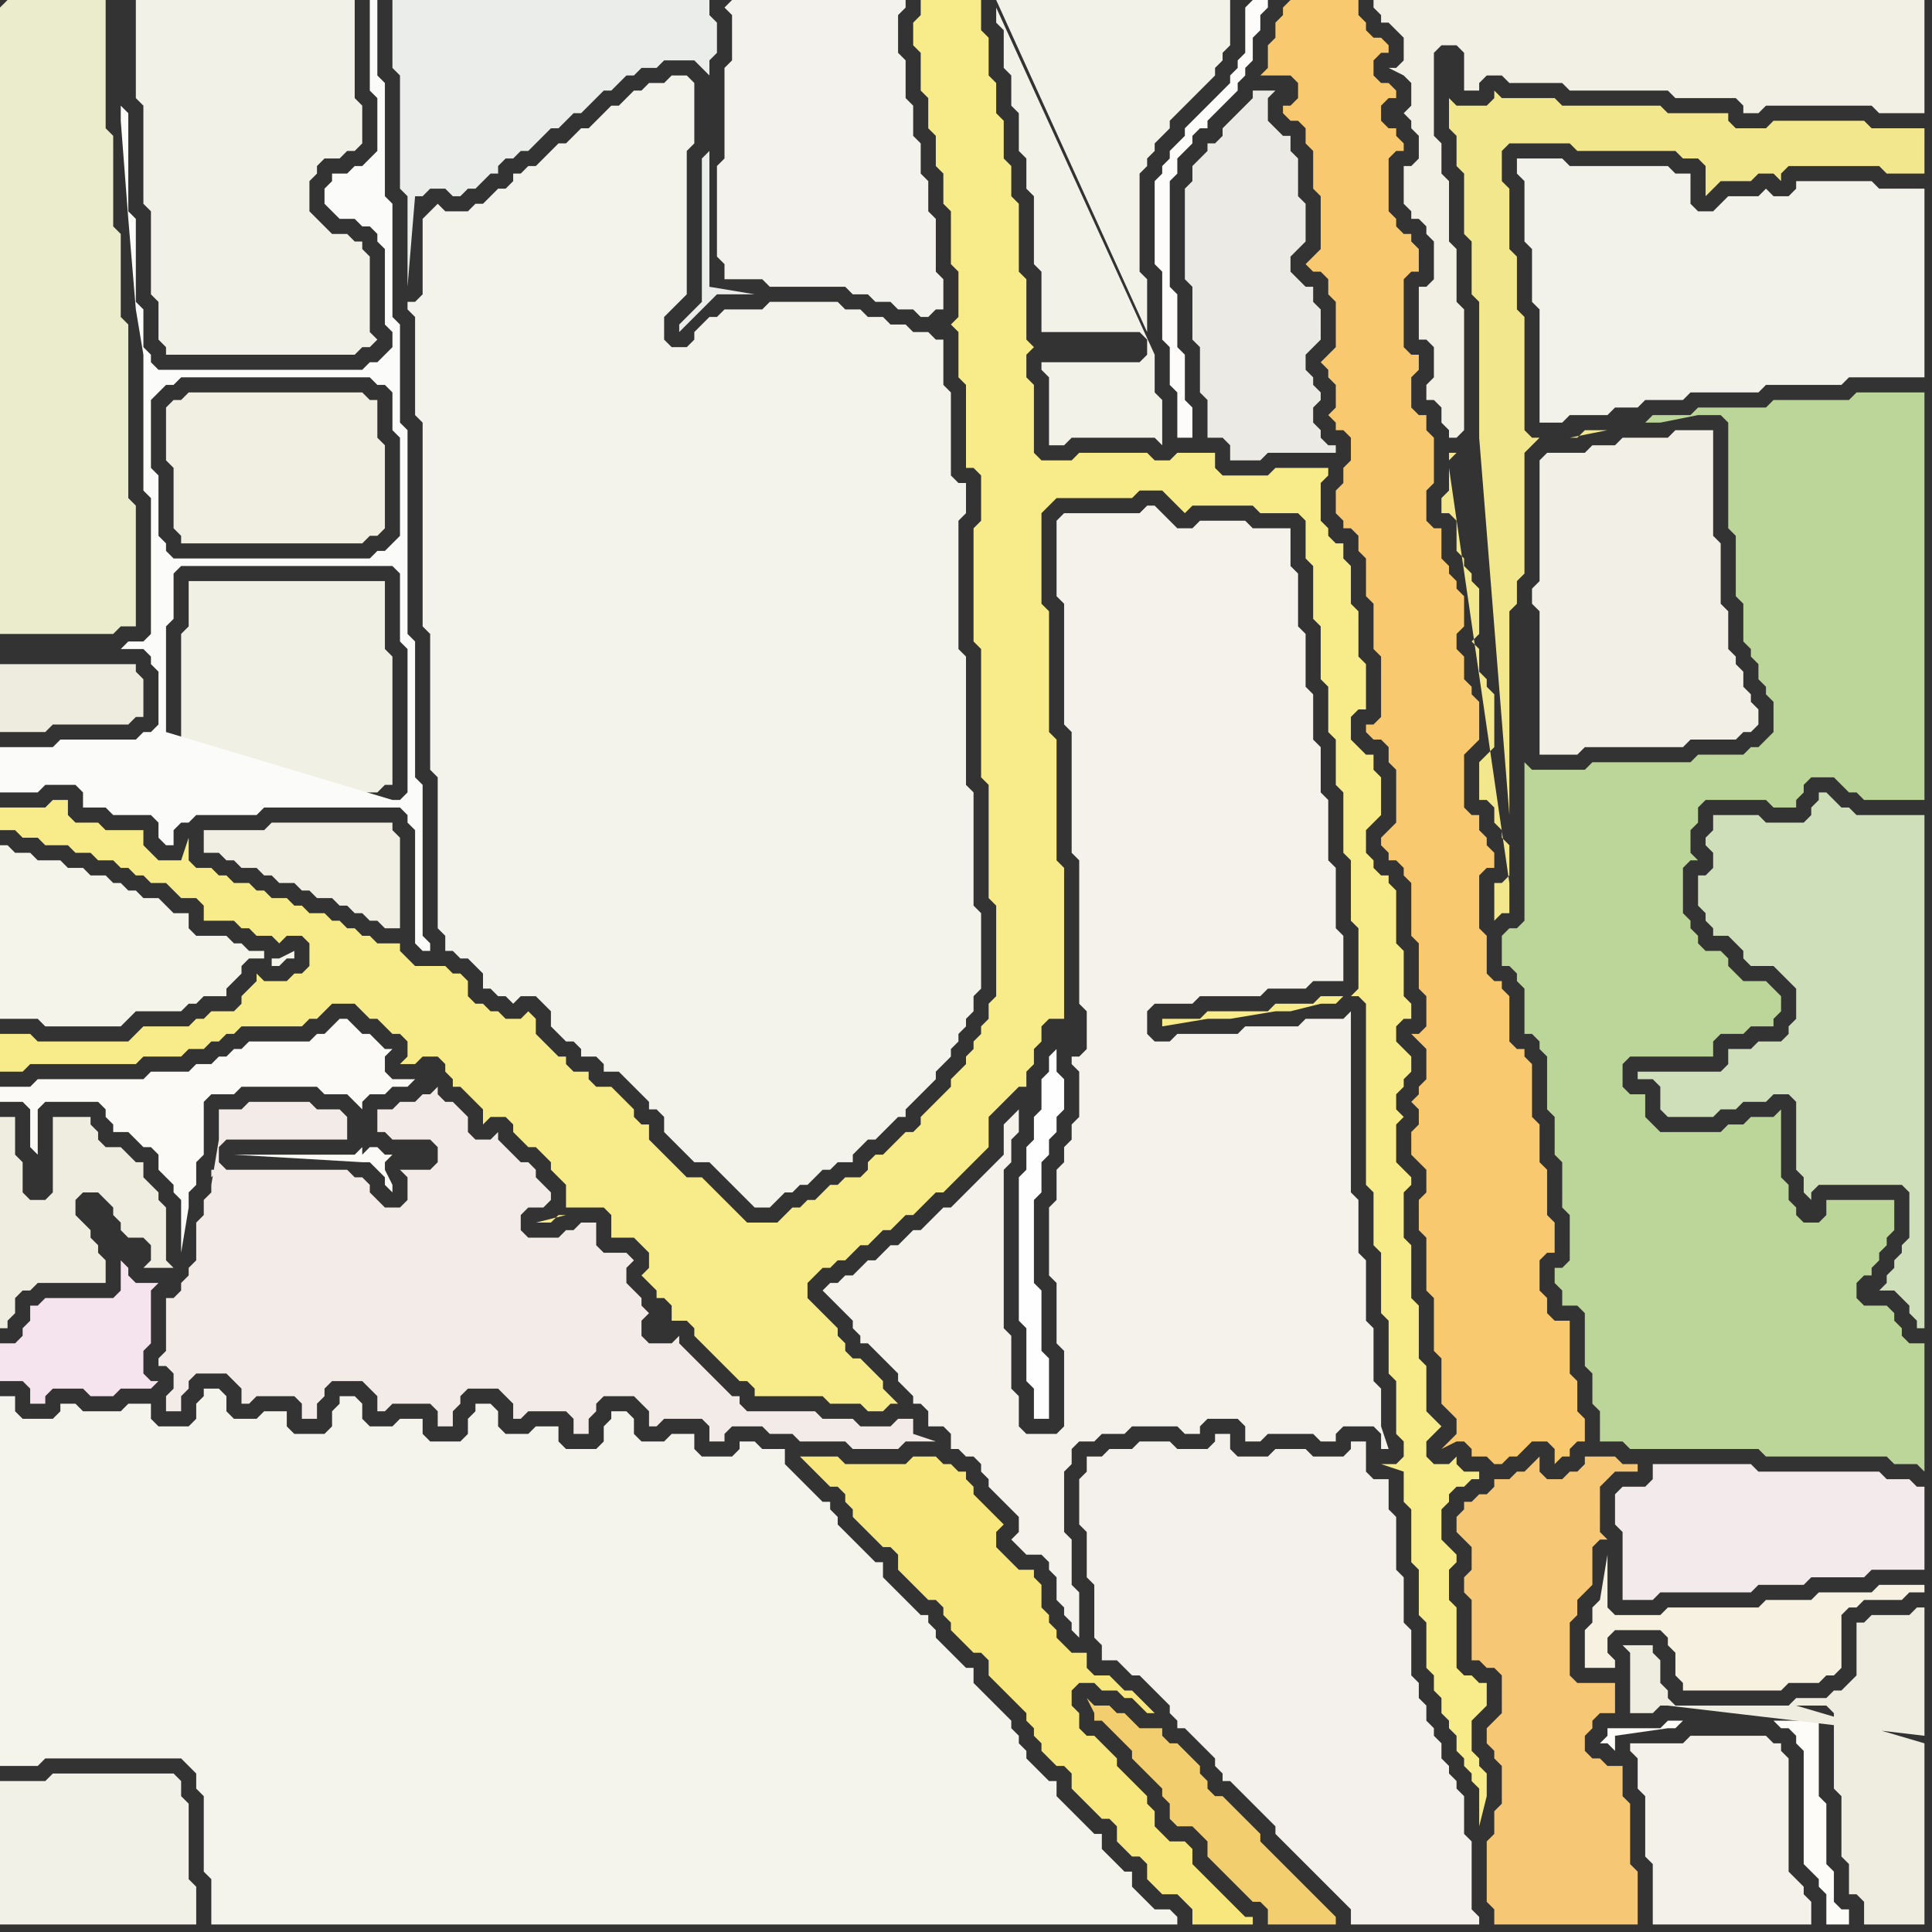 <svg width="256" height="256" xmlns="http://www.w3.org/2000/svg"><rect width="100%" height="100%" fill="#333333" stroke="none"/><script> 
var tempColor;
function hoverPath(evt){
obj = evt.target;
tempColor = obj.getAttribute("fill");
obj.setAttribute("fill","red");
//alert(tempColor);
//obj.setAttribute("stroke","red");}
function recoverPath(evt){
obj = evt.target;
obj.setAttribute("fill", tempColor);
//obj.setAttribute("stroke", tempColor);
}</script><path onmouseover="hoverPath(evt)" onmouseout="recoverPath(evt)" fill="rgb(245,228,238)" d="M  20,176l 0,-5 1,-1 -3,0 -1,-1 0,-1 -1,-1 0,4 -1,1 -9,0 -1,1 -1,0 0,2 -1,1 0,1 -1,1 -2,0 0,5 3,0 1,1 0,2 2,0 0,-1 1,-1 4,0 1,1 3,0 1,-1 4,0 1,-1 -1,0 -1,-1 0,-3 1,-1Z"/>
<path onmouseover="hoverPath(evt)" onmouseout="recoverPath(evt)" fill="rgb(241,240,229)" d="M  25,80l 0,3 -1,1 0,19 1,1 0,1 1,1 4,0 1,-1 19,0 1,-1 1,0 0,-17 -1,-1 0,-9 -26,0Z"/>
<path onmouseover="hoverPath(evt)" onmouseout="recoverPath(evt)" fill="rgb(235,234,228)" d="M  159,48l 0,4 1,1 0,5 2,0 1,1 0,2 4,0 1,-1 9,0 0,-1 -1,0 -1,-1 0,-1 -1,-1 0,-2 1,-1 0,-1 -1,-1 0,-1 -1,-1 0,-2 1,-1 1,-1 0,-4 -1,-1 0,-2 -1,0 -1,-1 -1,-1 0,-2 1,-1 1,-1 0,-5 -1,-1 0,-5 -1,-1 0,-2 -1,0 -1,-1 -1,-1 0,-3 1,-1 -3,0 0,1 -1,1 -1,1 -1,1 -1,1 0,1 -1,1 -1,0 0,1 -1,1 -1,1 0,2 -1,1 0,12 1,1 0,7 1,1Z"/>
<path onmouseover="hoverPath(evt)" onmouseout="recoverPath(evt)" fill="rgb(253,252,248)" d="M  235,228l 0,0 1,1 1,0 1,1 0,1 1,1 0,15 1,1 1,1 0,1 1,1 0,4 3,0 0,-2 -1,0 -1,-1 0,-4 -1,-1 0,-8 -1,-1 0,-10 -1,-1 -1,1 -18,0 -1,1 -7,0 0,1 -1,1 1,0 1,1 0,-2 7,-1 1,0 1,-1Z"/>
<path onmouseover="hoverPath(evt)" onmouseout="recoverPath(evt)" fill="rgb(235,236,204)" d="M  0,1l 0,83 15,0 1,-1 2,0 0,-16 -1,-1 0,-23 -1,-1 0,-11 -1,-1 0,-12 -1,-1 0,-17 -13,0 -1,1Z"/>
<path onmouseover="hoverPath(evt)" onmouseout="recoverPath(evt)" fill="rgb(242,241,232)" d="M  19,0l -1,0 0,13 1,1 0,13 1,1 0,11 1,1 0,5 1,1 0,1 25,0 1,-1 1,0 1,-1 -1,-1 0,-10 -1,-1 0,-1 -1,0 -1,-1 -2,0 -1,-1 -1,-1 -1,-1 0,-4 1,-1 0,-1 1,-1 2,0 1,-1 1,0 1,-1 0,-5 -1,-1 0,-13Z"/>
<path onmouseover="hoverPath(evt)" onmouseout="recoverPath(evt)" fill="rgb(242,235,232)" d="M  28,157l 0,1 -1,1 0,2 -1,1 0,5 -1,1 0,1 -1,1 0,1 -1,1 -1,0 0,7 -1,1 0,1 1,0 1,1 0,2 -1,1 0,2 2,0 0,-2 1,-1 0,-1 1,-1 4,0 1,1 1,1 0,2 1,0 1,-1 5,0 1,1 0,2 2,0 0,-2 1,-1 0,-1 1,-1 4,0 1,1 1,1 0,2 1,0 1,-1 5,0 1,1 0,2 2,0 0,-2 1,-1 0,-1 1,-1 4,0 1,1 1,1 0,2 1,0 1,-1 5,0 1,1 0,2 2,0 0,-2 1,-1 0,-1 1,-1 4,0 1,1 1,1 0,2 1,0 1,-1 5,0 1,1 0,2 2,0 0,-1 1,-1 4,0 1,1 3,0 1,1 6,0 1,1 6,0 1,-1 4,0 -3,-1 0,-2 -2,0 -1,1 -4,0 -1,-1 -4,0 -1,-1 -9,0 -1,-1 0,-1 -1,0 -1,-1 -1,-1 -1,-1 -1,-1 -1,-1 -1,-1 -1,-1 0,-1 -1,1 -3,0 -1,-1 0,-2 1,-1 0,0 -1,-1 0,-1 -1,-1 -1,-1 0,-2 1,-1 -1,-1 -3,0 -1,-1 0,-3 -2,0 -1,1 -1,0 -1,1 -4,0 -1,-1 0,-2 1,-1 2,0 1,-1 0,-1 -1,-1 0,0 -1,-1 0,-1 -1,-1 -1,0 -1,-1 -1,-1 -1,-1 0,-1 -1,1 -2,0 -1,-1 0,-2 -1,-1 -1,-1 -1,0 -1,-1 0,-1 -1,1 -1,0 -1,1 -2,0 -1,1 -2,0 0,3 1,0 1,1 5,0 1,1 0,2 -1,1 -4,0 1,1 0,3 -1,1 -2,0 -1,-1 -1,-1 0,-1 -1,-1 -1,0 -1,-1 -16,0 -1,-1 0,-2 1,-1 16,0 0,-3 -1,-1 -3,0 -1,-1 -8,0 -1,1 -3,0 0,4 -1,6 0,-1 1,-1 -1,0Z"/>
<path onmouseover="hoverPath(evt)" onmouseout="recoverPath(evt)" fill="rgb(244,243,236)" d="M  27,238l 0,10 1,1 0,6 128,0 0,-1 -1,-1 -2,0 -1,-1 -1,-1 -1,-1 0,-2 -1,0 -1,-1 -1,-1 -1,-1 0,-2 -1,0 -1,-1 -1,-1 -1,-1 -1,-1 -1,-1 0,-2 -1,0 -1,-1 -1,-1 -1,-1 0,-1 -1,-1 0,-1 -1,-1 0,-1 -1,-1 -1,-1 -1,-1 -1,-1 -1,-1 0,-2 -1,0 -1,-1 -1,-1 -1,-1 -1,-1 0,-1 -1,-1 0,-1 -1,0 -1,-1 -1,-1 -1,-1 -1,-1 -1,-1 0,-2 -1,0 -1,-1 -1,-1 -1,-1 -1,-1 -1,-1 0,-1 -1,-1 0,-1 -1,0 -1,-1 -1,-1 -1,-1 -1,-1 -1,-1 0,-2 -3,0 -1,-1 -2,0 0,1 -1,1 -4,0 -1,-1 0,-2 -3,0 -1,1 -3,0 -1,-1 0,-2 -1,-1 -2,0 0,1 -1,1 0,2 -1,1 -4,0 -1,-1 0,-2 -3,0 -1,1 -3,0 -1,-1 0,-2 -1,-1 -2,0 0,1 -1,1 0,2 -1,1 -4,0 -1,-1 0,-2 -3,0 -1,1 -3,0 -1,-1 0,-2 -1,-1 -2,0 0,1 -1,1 0,2 -1,1 -4,0 -1,-1 0,-2 -3,0 -1,1 -3,0 -1,-1 0,-2 -1,-1 -2,0 0,1 -1,1 0,2 -1,1 -4,0 -1,-1 0,-2 -3,0 -1,1 -5,0 -1,-1 -2,0 0,1 -1,1 -4,0 -1,-1 0,-2 -2,0 0,49 5,0 1,-1 18,0 1,1 1,1 0,2 1,1Z"/>
<path onmouseover="hoverPath(evt)" onmouseout="recoverPath(evt)" fill="rgb(235,237,234)" d="M  53,0l -1,0 0,9 1,1 0,15 1,1 0,12 1,-12 1,0 1,-1 2,0 1,1 1,0 1,-1 1,0 1,-1 1,-1 1,0 0,-1 1,-1 1,0 1,-1 1,0 1,-1 1,-1 1,-1 1,0 1,-1 1,-1 1,0 1,-1 2,-2 1,0 1,-1 1,-1 1,0 1,-1 2,0 1,-1 4,0 1,1 1,1 0,10 -1,1 0,19 -2,2 -1,1 0,1 4,-4 0,0 1,-1 5,0 -6,-1 0,-30 1,-1 0,-4 -1,-1 0,-2Z"/>
<path onmouseover="hoverPath(evt)" onmouseout="recoverPath(evt)" fill="rgb(243,243,236)" d="M  56,29l 0,10 -1,1 -1,0 0,1 1,1 0,13 1,1 0,27 1,1 0,18 1,1 0,20 1,1 0,2 1,0 1,1 1,0 1,1 1,1 0,2 1,0 1,1 1,0 1,1 1,-1 2,0 1,1 1,1 0,2 1,1 1,1 1,0 1,1 0,1 2,0 1,1 0,1 2,0 1,1 1,1 1,1 1,1 0,1 1,0 1,1 0,2 1,1 1,1 1,1 1,1 2,0 1,1 1,1 1,1 1,1 1,1 1,1 2,0 1,-1 0,0 1,-1 1,0 1,-1 1,0 1,-1 1,-1 1,0 1,-1 2,0 0,-1 2,-2 1,0 1,-1 1,-1 1,-1 1,0 0,-1 2,-2 1,-1 1,-1 0,-1 1,-1 1,-1 0,-1 1,-1 0,-1 1,-1 0,-1 1,-1 0,-2 1,-1 0,-10 -1,-1 0,-15 -1,-1 0,-17 -1,-1 0,-17 1,-1 0,-4 -1,0 -1,-1 0,-11 -1,-1 0,-6 -1,0 -1,-1 -2,0 -1,-1 -2,0 -1,-1 -2,0 -1,-1 -2,0 -1,-1 -9,0 -1,1 -5,0 -1,1 -1,0 -1,1 -1,1 0,1 -1,1 -2,0 -1,-1 0,-3 1,-1 1,-1 1,-1 0,-19 1,-1 0,-8 -1,-1 -2,0 -1,1 -2,0 -1,1 -1,0 -2,2 -1,0 -1,1 -1,1 -1,1 -1,0 -1,1 -1,1 -1,0 -1,1 -2,2 -1,0 -1,1 -1,0 0,1 -1,1 -1,0 -2,2 -1,0 -1,1 -3,0 -1,-1 -1,1 -1,1Z"/>
<path onmouseover="hoverPath(evt)" onmouseout="recoverPath(evt)" fill="rgb(243,242,236)" d="M  96,1l 0,0 1,1 0,6 -1,1 0,12 -1,1 0,12 1,1 0,2 5,0 1,1 10,0 1,1 2,0 1,1 2,0 1,1 2,0 1,1 1,0 1,-1 1,0 0,-4 -1,-1 0,-7 -1,-1 0,-4 -1,-1 0,-4 -1,-1 0,-4 -1,-1 0,-5 -1,-1 0,-5 1,-1 0,-1 -23,0 -1,1Z"/>
<path onmouseover="hoverPath(evt)" onmouseout="recoverPath(evt)" fill="rgb(243,242,233)" d="M  132,1l 0,2 1,1 0,5 1,1 0,4 1,1 0,5 1,1 0,4 1,1 0,9 1,1 0,8 13,0 1,1 0,2 -1,1 -13,0 0,1 1,1 0,9 2,0 1,-1 11,0 1,1 0,-6 -1,-1 0,-5 -21,-46 20,43 0,-7 -1,-1 0,-13 1,-1 0,-1 1,-1 0,-1 1,-1 1,-1 0,-1 1,-1 1,-1 1,-1 1,-1 1,-1 1,-1 0,-1 1,-1 0,-1 1,-1 0,-6 -31,0 20,44 -20,-43Z"/>
<path onmouseover="hoverPath(evt)" onmouseout="recoverPath(evt)" fill="rgb(244,242,235)" d="M  140,69l 0,10 1,1 0,16 1,1 0,16 1,1 0,19 1,1 0,5 -1,1 -1,0 0,1 1,1 0,6 -1,1 0,2 -1,1 0,2 -1,1 0,4 -1,1 0,9 1,1 0,8 1,1 0,10 -1,1 -4,0 -1,-1 0,-4 -1,-1 0,-7 -1,-1 0,-21 1,-1 0,-3 1,-1 0,-3 1,-1 -2,2 0,0 -1,1 0,4 -6,6 -1,1 -1,0 -1,1 -1,1 -1,1 -1,0 -1,1 -1,1 -1,0 -1,1 -1,1 -1,0 -1,1 -1,1 -1,0 -1,1 -1,0 -1,1 1,1 1,1 1,1 1,1 0,1 1,1 0,1 1,0 1,1 1,1 1,1 1,1 0,1 1,1 1,1 0,1 1,0 1,1 0,2 2,0 1,1 0,2 1,0 1,1 1,0 1,1 0,1 1,1 0,1 1,1 1,1 1,1 1,1 0,2 -1,1 1,1 0,0 1,1 2,0 1,1 0,1 1,1 0,3 1,1 0,1 1,1 0,1 1,1 0,-6 -1,-1 0,-6 -1,-1 0,-8 1,-1 0,-2 1,-1 2,0 1,-1 3,0 1,-1 6,0 1,1 2,0 0,-1 1,-1 4,0 1,1 0,2 2,0 1,-1 6,0 1,1 2,0 0,-1 1,-1 4,0 1,1 0,2 1,0 -1,-3 0,-5 -1,-1 0,-7 -1,-1 0,-8 -1,-1 0,-7 -1,-1 0,-24 -1,1 -5,0 -1,1 -7,0 -1,1 -8,0 -1,1 -2,0 -1,-1 0,-3 1,-1 5,0 1,-1 8,0 1,-1 5,0 1,-1 4,0 0,-6 -1,-1 0,-8 -1,-1 0,-8 -1,-1 0,-6 -1,-1 0,-6 -1,-1 0,-7 -1,-1 0,-7 -1,-1 0,-5 -5,0 -1,-1 -6,0 -1,1 -2,0 -1,-1 -1,-1 -1,-1 -1,0 -1,1 -10,0 -1,1Z"/>
<path onmouseover="hoverPath(evt)" onmouseout="recoverPath(evt)" fill="rgb(253,252,251)" d="M  165,1l 0,6 -1,1 0,1 -1,1 0,1 -1,1 -1,1 -1,1 -1,1 -1,1 -1,1 0,1 -1,1 -1,1 0,1 -1,1 0,1 -1,1 0,11 1,1 0,9 1,1 0,5 1,1 0,6 2,0 0,-4 -1,-1 0,-6 -1,-1 0,-7 -1,-1 0,-14 1,-1 0,-2 2,-2 0,-1 1,-1 1,0 0,-1 1,-1 1,-1 1,-1 1,-1 0,-1 1,-1 0,-1 1,-1 0,-3 1,-1 0,-2 1,-1 0,-1 -2,0 -1,1Z"/>
<path onmouseover="hoverPath(evt)" onmouseout="recoverPath(evt)" fill="rgb(248,201,111)" d="M  170,1l 0,1 -1,1 0,2 -1,1 0,3 -1,1 4,0 1,1 0,2 -1,1 -1,0 0,1 1,1 1,0 1,1 0,2 1,1 0,5 1,1 0,7 -1,1 -1,1 1,1 1,0 1,1 0,2 1,1 0,6 -1,1 -1,1 1,1 0,1 1,1 0,3 -1,1 1,1 0,1 1,0 1,1 0,3 -1,1 0,2 -1,1 0,3 1,1 0,1 1,0 1,1 0,2 1,1 0,5 1,1 0,6 1,1 0,8 -1,1 -1,0 0,1 1,1 1,0 1,1 0,2 1,1 0,7 -1,1 -1,1 0,1 1,1 0,1 1,0 1,1 0,1 1,1 0,7 1,1 0,6 1,1 0,4 -1,1 -1,0 1,1 0,0 1,1 0,4 -1,1 0,1 -1,1 1,1 0,2 -1,1 0,3 1,1 1,1 0,3 -1,1 0,4 1,1 0,7 1,1 0,7 1,1 0,6 1,1 1,1 0,2 -1,1 -1,1 2,-1 1,0 1,1 0,1 2,0 1,1 1,0 1,-1 1,0 1,-1 1,-1 2,0 1,1 0,2 1,-1 1,0 0,-1 1,-1 1,0 0,-3 -1,-1 0,-4 -1,-1 0,-7 -2,0 -1,-1 0,-2 -1,-1 0,-4 1,-1 1,0 0,-4 -1,-1 0,-6 -1,-1 0,-5 -1,-1 0,-7 -1,-1 0,-1 -1,0 -1,-1 0,-6 -1,-1 0,-1 -1,0 -1,-1 0,-5 -1,-1 0,-7 1,-1 1,0 0,-2 -1,-1 0,-1 -1,-1 0,-2 -1,0 -1,-1 0,-7 1,-1 1,-1 0,-5 -1,-1 0,-1 -1,-1 0,-3 -1,-1 0,-2 1,-1 0,-4 -1,-1 0,-1 -1,-1 0,-1 -1,-1 0,-4 -1,0 -1,-1 0,-4 1,-1 0,-6 -1,-1 0,-2 -1,0 -1,-1 0,-4 1,-1 0,-2 -1,0 -1,-1 0,-9 1,-1 1,0 0,-3 -1,-1 0,-1 -1,0 -1,-1 0,-1 -1,-1 0,-7 1,-1 1,0 0,-1 -1,-1 0,-1 -1,0 -1,-1 0,-2 1,-1 1,0 0,-1 -1,-1 -1,0 -1,-1 0,-2 1,-1 1,0 0,-1 -1,-1 -1,0 -1,-1 0,-1 -1,-1 0,-2 -9,0 -1,1Z"/>
<path onmouseover="hoverPath(evt)" onmouseout="recoverPath(evt)" fill="rgb(243,242,234)" d="M  202,21l -1,0 0,2 1,1 0,8 1,1 0,7 1,1 0,15 3,0 1,-1 5,0 1,-1 3,0 1,-1 5,0 1,-1 9,0 1,-1 10,0 1,-1 10,0 0,-25 -6,0 -1,-1 -10,0 0,1 -1,1 -2,0 -1,-1 -1,1 -4,0 -1,1 -1,1 -2,0 -1,-1 0,-4 -2,0 -1,-1 -13,0 -1,-1Z"/>
<path onmouseover="hoverPath(evt)" onmouseout="recoverPath(evt)" fill="rgb(238,236,222)" d="M  0,90l 0,7 6,0 1,-1 10,0 1,-1 1,0 0,-5 -1,-1 0,-1 -18,0Z"/>
<path onmouseover="hoverPath(evt)" onmouseout="recoverPath(evt)" fill="rgb(242,241,231)" d="M  0,238l 0,17 26,0 0,-5 -1,-1 0,-10 -1,-1 0,-2 -1,-1 -16,0 -1,1 -6,0Z"/>
<path onmouseover="hoverPath(evt)" onmouseout="recoverPath(evt)" fill="rgb(239,236,224)" d="M  14,152l -1,-1 0,-1 -1,-1 0,-1 -5,0 0,10 -1,1 -2,0 -1,-1 0,-4 -1,-1 0,-5 -2,0 0,28 1,0 0,-1 1,-1 0,-2 1,-1 1,0 1,-1 9,0 0,-3 -1,-1 0,-1 -1,-1 0,-1 -1,-1 -1,-1 0,-2 1,-1 2,0 1,1 1,1 0,1 1,1 0,1 1,1 2,0 1,1 0,2 -1,1 4,0 -1,-1 0,-7 -1,-1 0,-1 -1,-1 -1,-1 0,-2 -1,0 -1,-1 -1,-1Z"/>
<path onmouseover="hoverPath(evt)" onmouseout="recoverPath(evt)" fill="rgb(241,239,228)" d="M  27,110l 0,3 2,0 1,1 1,0 1,1 2,0 1,1 1,0 1,1 2,0 1,1 1,0 1,1 2,0 1,1 1,0 1,1 1,0 1,1 1,0 1,1 2,0 0,-12 -1,-1 0,-1 -16,0 -1,1Z"/>
<path onmouseover="hoverPath(evt)" onmouseout="recoverPath(evt)" fill="rgb(248,231,125)" d="M  109,193l -3,0 1,1 0,0 1,1 1,1 1,1 1,0 1,1 0,1 1,1 0,1 1,1 1,1 1,1 1,1 1,0 1,1 0,2 1,1 1,1 1,1 1,1 1,0 1,1 0,1 1,1 0,1 1,1 1,1 1,1 1,0 1,1 0,2 1,1 1,1 1,1 1,1 1,1 0,1 1,1 0,1 1,1 0,1 1,1 1,1 1,0 1,1 0,2 1,1 1,1 1,1 1,1 1,0 1,1 0,2 1,1 1,1 1,0 1,1 0,2 1,1 1,1 2,0 1,1 1,1 0,2 8,0 0,-1 -1,0 -1,-1 -1,-1 -1,-1 -1,-1 -1,-1 -1,-1 -1,-1 0,-2 -1,-1 -2,0 -1,-1 -1,-1 0,-2 -1,-1 0,-1 -1,-1 -1,-1 -1,-1 -1,-1 0,-1 -1,-1 -1,-1 -1,-1 -1,0 -1,-1 0,-2 -1,-1 0,-2 1,-1 2,0 1,1 2,0 1,1 1,0 1,1 1,1 1,0 -1,-1 -1,-1 -1,-1 -1,0 -1,-1 -1,-1 -2,0 -1,-1 0,-2 -2,0 -1,-1 -1,-1 0,-1 -1,-1 0,-1 -1,-1 0,-3 -1,-1 0,-1 -2,0 -1,-1 -1,-1 -1,-1 0,-2 1,-1 -1,-1 0,0 -1,-1 -1,-1 -1,-1 0,-1 -1,-1 0,-1 -1,0 -1,-1 -1,0 -1,-1 -3,0 -1,1 -8,0 -1,-1Z"/>
<path onmouseover="hoverPath(evt)" onmouseout="recoverPath(evt)" fill="rgb(243,231,142)" d="M  192,62l 0,3 -1,1 0,2 1,0 1,1 0,4 1,1 0,1 1,1 0,1 1,1 0,6 -1,1 1,1 0,3 1,1 0,1 1,1 0,7 -1,1 -1,1 0,5 1,0 1,1 0,2 1,1 0,1 1,1 0,4 -1,1 -1,0 0,5 1,-1 1,0 0,-4 -8,-55 0,-1 1,-1 -1,0 0,2 8,46 0,-27 1,-1 0,-3 1,-1 0,-16 1,-1 1,-1 -1,0 -1,-1 0,-15 -1,-1 0,-7 -1,-1 0,-8 -1,-1 0,-4 1,-1 8,0 1,1 13,0 1,1 2,0 1,1 0,4 1,-1 0,0 1,-1 4,0 1,-1 2,0 1,1 0,-1 1,-1 12,0 1,1 5,0 0,-6 -7,0 -1,-1 -12,0 -1,1 -4,0 -1,-1 0,-1 -8,0 -1,-1 -13,0 -1,-1 -7,0 -1,-1 0,1 -1,1 -4,0 -1,-1 0,4 1,1 0,4 1,1 0,8 1,1 0,7 1,1 0,18 4,50 -8,-46 16,-4 1,0 1,-1 3,0 -5,1 -16,4Z"/>
<path onmouseover="hoverPath(evt)" onmouseout="recoverPath(evt)" fill="rgb(188,213,152)" d="M  202,131l 0,6 1,0 1,1 0,1 1,1 0,7 1,1 0,5 1,1 0,6 1,1 0,6 -1,1 -1,0 0,2 1,1 0,2 2,0 1,1 0,7 1,1 0,4 1,1 0,4 3,0 1,1 17,0 1,1 16,0 1,1 3,0 1,1 0,-17 -2,0 -1,-1 0,-1 -1,-1 0,-1 -1,-1 -3,0 -1,-1 0,-2 1,-1 1,0 0,-1 1,-1 0,-1 1,-1 0,-1 1,-1 0,-4 -9,0 0,2 -1,1 -2,0 -1,-1 0,-1 -1,-1 0,-2 -1,-1 0,-9 -1,1 -3,0 -1,1 -2,0 -1,1 -8,0 -1,-1 -1,-1 0,-3 -2,0 -1,-1 0,-3 1,-1 11,0 0,-2 1,-1 3,0 1,-1 3,0 0,-1 1,-1 0,-2 -1,-1 0,0 -1,-1 -3,0 -1,-1 -1,-1 0,-1 -1,-1 -2,0 -1,-1 0,-1 -1,-1 0,-1 -1,-1 0,-6 1,-1 1,0 -1,-1 0,-3 1,-1 0,-2 1,-1 8,0 1,1 3,0 0,-1 1,-1 0,-1 1,-1 3,0 1,1 1,1 1,0 1,1 8,0 0,-54 -9,0 -1,1 -10,0 -1,1 -9,0 -1,1 -5,0 -1,1 2,0 5,-1 3,0 1,1 0,14 1,1 0,8 1,1 0,5 1,1 0,1 1,1 0,2 1,1 0,1 1,1 0,4 -1,1 -1,1 -1,0 -1,1 -6,0 -1,1 -13,0 -1,1 -7,0 -1,-1 0,21 -1,1 -1,0 -1,1 0,4 1,0 1,1 0,1 1,1Z"/>
<path onmouseover="hoverPath(evt)" onmouseout="recoverPath(evt)" fill="rgb(242,239,229)" d="M  215,0l -33,0 0,1 1,1 0,1 1,0 1,1 1,1 0,3 -1,1 -1,0 2,1 0,0 1,1 0,3 -1,1 0,0 1,1 0,1 1,1 0,3 -1,1 -1,0 0,5 1,1 0,1 1,0 1,1 0,1 1,1 0,5 -1,1 -1,0 0,7 1,0 1,1 0,4 -1,1 0,2 1,0 1,1 0,2 1,1 0,1 1,0 1,-1 0,-16 -1,-1 0,-7 -1,-1 0,-8 -1,-1 0,-4 -1,-1 0,-11 1,-1 2,0 1,1 0,5 2,0 0,-1 1,-1 2,0 1,1 7,0 1,1 13,0 1,1 8,0 1,1 0,1 2,0 1,-1 14,0 1,1 6,0 0,-15Z"/>
<path onmouseover="hoverPath(evt)" onmouseout="recoverPath(evt)" fill="rgb(242,240,230)" d="M  218,99l 5,0 1,-1 6,0 1,-1 1,0 1,-1 0,-2 -1,-1 0,-1 -1,-1 0,-2 -1,-1 0,-1 -1,-1 0,-5 -1,-1 0,-8 -1,-1 0,-14 -5,0 -1,1 -6,0 -1,1 -3,0 -1,1 -5,0 -1,1 0,16 -1,1 0,2 1,1 0,19 5,0 1,-1Z"/>
<path onmouseover="hoverPath(evt)" onmouseout="recoverPath(evt)" fill="rgb(243,241,233)" d="M  237,234l 0,-1 -1,-1 0,-1 -1,0 -1,-1 -10,0 -1,1 -7,0 0,1 1,1 0,4 1,1 0,8 1,1 0,8 21,0 0,-3 -1,-1 0,-1 -1,-1 -1,-1Z"/>
<path onmouseover="hoverPath(evt)" onmouseout="recoverPath(evt)" fill="rgb(239,237,224)" d="M  255,230l 0,-17 -1,0 -1,1 -5,0 -1,1 -1,0 0,7 -1,1 -1,1 -1,0 -1,1 -4,0 -1,1 -15,0 -1,-1 0,-1 -1,-1 0,-3 -1,-1 0,-1 -4,0 1,1 0,8 3,0 1,-1 1,0 34,4 -17,-4 4,0 1,1 0,10 1,1 0,8 1,1 0,4 1,0 1,1 0,3 8,0 0,-24 -17,-5 17,4Z"/>
<path onmouseover="hoverPath(evt)" onmouseout="recoverPath(evt)" fill="rgb(247,235,138)" d="M  0,139l 0,3 3,0 1,-1 14,0 1,-1 5,0 1,-1 2,0 1,-1 1,0 1,-1 1,0 1,-1 8,0 1,-1 1,0 1,-1 1,-1 3,0 1,1 1,1 1,0 1,1 1,1 1,0 1,1 0,2 -1,1 2,0 1,-1 2,0 1,1 0,1 1,1 0,1 1,0 1,1 1,1 1,1 0,2 1,-1 2,0 1,1 0,1 1,1 1,1 1,0 1,1 1,1 0,1 1,1 1,1 0,3 5,0 1,1 0,3 3,0 1,1 1,1 0,2 -1,1 1,1 0,0 1,1 0,1 1,0 1,1 0,2 2,0 1,1 0,1 1,1 3,3 1,1 1,1 1,0 1,1 0,1 9,0 1,1 4,0 1,1 2,0 1,-1 1,0 -1,-1 0,0 -1,-1 0,-1 -1,-1 -1,-1 -1,-1 -1,0 -1,-1 0,-1 -1,-1 0,-1 -3,-3 -1,-1 0,-2 1,-1 1,-1 1,0 1,-1 1,0 1,-1 1,-1 1,0 1,-1 1,-1 1,0 1,-1 1,-1 1,0 1,-1 1,-1 1,-1 1,0 1,-1 1,-1 1,-1 1,-1 1,-1 1,-1 0,-4 1,-1 1,-1 1,-1 1,-1 1,0 0,-2 1,-1 0,-2 1,-1 0,-2 1,-1 2,0 0,-20 -1,-1 0,-16 -1,-1 0,-16 -1,-1 0,-12 1,-1 1,-1 10,0 1,-1 3,0 1,1 1,1 1,1 1,-1 8,0 1,1 5,0 1,1 0,5 1,1 0,7 1,1 0,7 1,1 0,6 1,1 0,6 1,1 0,8 1,1 0,8 1,1 0,8 -1,1 1,0 1,1 0,24 1,1 0,7 1,1 0,8 1,1 0,7 1,1 0,7 1,1 0,2 -1,1 -2,0 3,1 0,4 1,1 0,7 1,1 0,6 1,1 0,6 1,1 0,2 1,1 0,2 1,1 0,1 1,1 0,2 1,1 0,1 1,1 0,1 1,1 0,5 1,-4 0,-3 -1,-1 0,-1 -1,-1 0,-4 1,-1 1,-1 0,-3 -1,0 -1,-1 -1,0 -1,-1 0,-8 -1,-1 0,-4 1,-1 0,-1 -1,-1 0,0 -1,-1 0,-4 1,-1 0,-1 1,-1 1,0 1,-1 1,0 0,-1 -2,0 -1,-1 0,-1 -1,1 -2,0 -1,-1 0,-2 1,-1 1,-1 -1,-1 -1,-1 0,-6 -1,-1 0,-7 -1,-1 0,-7 -1,-1 0,-6 1,-1 0,-1 -1,-1 -1,-1 0,-5 1,-1 -1,-1 0,-2 1,-1 0,-1 1,-1 0,-2 -1,-1 -1,-1 0,-2 1,-1 1,0 0,-2 -1,-1 0,-6 -1,-1 0,-7 -1,-1 0,-1 -1,0 -1,-1 0,-1 -1,-1 0,-3 1,-1 1,-1 0,-5 -1,-1 0,-2 -1,0 -1,-1 -1,-1 0,-3 1,-1 1,0 0,-6 -1,-1 0,-6 -1,-1 0,-5 -1,-1 0,-2 -1,0 -1,-1 0,-1 -1,-1 0,-5 1,-1 0,-1 -7,0 -1,1 -6,0 -1,-1 0,-2 -5,0 -1,1 -2,0 -1,-1 -9,0 -1,1 -4,0 -1,-1 0,-9 -1,-1 0,-3 1,-1 0,0 -1,-1 0,-8 -1,-1 0,-9 -1,-1 0,-4 -1,-1 0,-5 -1,-1 0,-4 -1,-1 0,-5 -1,-1 0,-4 -8,0 0,2 -1,1 0,3 1,1 0,5 1,1 0,4 1,1 0,4 1,1 0,4 1,1 0,7 1,1 0,6 -1,1 0,0 1,1 0,6 1,1 0,11 1,0 1,1 0,6 -1,1 0,15 1,1 0,17 1,1 0,15 1,1 0,12 -1,1 0,2 -1,1 0,1 -1,1 0,1 -1,1 0,1 -1,1 -1,1 0,1 -1,1 -1,1 -1,1 -1,1 0,1 -1,1 -1,0 -1,1 -1,1 -1,1 -1,0 -1,1 0,1 -1,1 -2,0 -1,1 -1,0 -1,1 -1,1 -1,0 -1,1 -1,0 -1,1 -1,1 -4,0 -1,-1 -1,-1 -1,-1 -1,-1 -1,-1 -1,-1 -2,0 -1,-1 -1,-1 -1,-1 -1,-1 -1,-1 0,-2 -1,0 -1,-1 0,-1 -1,-1 -1,-1 -1,-1 -2,0 -1,-1 0,-1 -2,0 -1,-1 0,-1 -1,0 -1,-1 -1,-1 -1,-1 0,-2 -1,-1 -1,1 -2,0 -1,-1 -1,0 -1,-1 -1,0 -1,-1 0,-2 -1,-1 -1,0 -1,-1 -4,0 -1,-1 -1,-1 0,-1 -3,0 -1,-1 -1,0 -1,-1 -1,0 -1,-1 -1,0 -1,-1 -2,0 -1,-1 -1,0 -1,-1 -2,0 -1,-1 -1,0 -1,-1 -2,0 -1,-1 -1,0 -1,-1 -2,0 -1,-1 0,-3 -1,3 -3,0 -1,-1 -1,-1 0,-2 -5,0 -1,-1 -3,0 -1,-1 0,-2 -2,0 -1,1 -6,0 0,3 2,0 1,1 2,0 1,1 3,0 1,1 2,0 1,1 2,0 1,1 1,0 1,1 1,0 1,1 2,0 1,1 1,1 2,0 1,1 0,2 4,0 1,1 1,0 1,1 2,0 1,1 1,-1 2,0 1,1 0,3 -1,1 -1,0 -1,1 -3,0 -1,-1 0,1 -1,1 -1,1 0,1 -1,1 -3,0 -1,1 -1,0 -1,1 -6,0 -1,1 -1,1 -12,0 -1,-1 -4,0 0,2 178,-7 -3,0 -1,1 -5,0 -1,1 -8,0 -1,1 -5,0 0,1 6,-1 3,0 6,-1 2,0 4,-1 2,0 1,-1 -178,7 142,-4 0,0 -142,4 75,22 -1,0 -1,1 -2,0 4,-1 -75,-22Z"/>
<path onmouseover="hoverPath(evt)" onmouseout="recoverPath(evt)" fill="rgb(245,244,235)" d="M  18,134l 6,0 1,-1 1,0 1,-1 3,0 0,-1 1,-1 1,-1 0,-1 1,-1 2,0 0,-1 -2,0 -1,-1 -1,0 -1,-1 -4,0 -1,-1 0,-2 -2,0 -1,-1 -1,-1 -2,0 -1,-1 -1,0 -1,-1 -1,0 -1,-1 -2,0 -1,-1 -2,0 -1,-1 -3,0 -1,-1 -2,0 -1,-1 -1,0 0,23 5,0 1,1 10,0 1,-1 1,-1 18,-7 0,1 1,0 1,-1 1,0 0,-1 -2,1 -1,0 -18,7Z"/>
<path onmouseover="hoverPath(evt)" onmouseout="recoverPath(evt)" fill="rgb(251,251,249)" d="M  20,108l 0,0 1,1 0,2 1,1 1,0 0,-2 1,-1 1,0 1,-1 8,0 1,-1 18,0 1,1 0,1 1,1 0,15 1,1 1,0 0,-1 -1,-1 0,-20 -1,-1 0,-18 -1,-1 0,-27 -1,-1 0,-13 -1,-1 0,-15 -1,-1 0,-15 -1,-1 0,-10 -1,0 0,12 1,1 0,7 -1,1 -1,1 -1,0 -1,1 -2,0 0,1 -1,1 0,2 1,1 0,0 1,1 2,0 1,1 1,0 1,1 0,1 1,1 0,10 1,1 0,2 -1,1 -1,1 -1,0 -1,1 -27,0 -1,-1 0,-1 -1,-1 0,-5 -1,-1 0,-11 -1,-1 0,-13 -1,-1 0,2 1,13 1,12 1,6 0,18 1,1 0,18 -1,1 -2,0 -1,1 3,0 1,1 0,1 1,1 0,7 -1,1 -1,0 -1,1 -10,0 -1,1 -7,0 0,6 5,0 1,-1 4,0 1,1 0,2 3,0 1,1 5,0 2,-11 0,-14 1,-1 0,-6 1,-1 28,0 1,1 0,9 1,1 0,19 -1,1 -1,0 -30,-9 -2,11 29,-34 -26,0 -1,-1 0,-1 -1,-1 0,-8 -1,-1 0,-9 1,-1 1,-1 1,0 1,-1 25,0 1,1 1,0 1,1 0,5 1,1 0,13 -1,1 -1,1 -1,0 -1,1 -29,34 2,-10 0,6 1,1 0,1 1,1 1,1 0,0 -3,-10 -2,10 14,-1 -14,1Z"/>
<path onmouseover="hoverPath(evt)" onmouseout="recoverPath(evt)" fill="rgb(240,239,226)" d="M  22,55l 0,6 1,1 0,8 1,1 0,1 24,0 1,-1 1,0 1,-1 0,-11 -1,-1 0,-5 -1,0 -1,-1 -23,0 -1,1 -1,0 -1,1Z"/>
<path onmouseover="hoverPath(evt)" onmouseout="recoverPath(evt)" fill="rgb(251,250,247)" d="M  55,143l -3,0 -1,-1 0,-2 1,-1 -1,0 -1,-1 -1,-1 -1,0 -1,-1 -1,-1 -1,0 -1,1 0,0 -1,1 -1,0 -1,1 -8,0 -1,1 -1,0 -1,1 -1,0 -1,1 -2,0 -1,1 -5,0 -1,1 -14,0 -1,1 -4,0 0,2 3,0 1,1 0,5 1,1 0,-6 1,-1 7,0 1,1 0,1 1,1 0,1 2,0 2,2 1,0 1,1 0,2 1,1 1,1 0,1 1,1 0,7 1,-6 0,-2 1,-1 0,-3 1,-1 0,-7 1,-1 3,0 1,-1 10,0 1,1 3,0 2,2 0,5 -1,1 -16,0 17,1 1,0 1,1 1,1 0,1 1,1 0,-1 -1,-2 0,-1 1,-1 -1,0 -1,-1 -1,0 -1,1 0,-7 1,-1 2,0 1,-1 2,0 1,-1Z"/>
<path onmouseover="hoverPath(evt)" onmouseout="recoverPath(evt)" fill="rgb(254,254,254)" d="M  140,139l 0,0 -1,1 0,2 -1,1 0,4 -1,1 0,3 -1,1 0,3 -1,1 0,19 1,1 0,7 1,1 0,4 2,0 0,-8 -1,-1 0,-8 -1,-1 0,-11 1,-1 0,-4 1,-1 0,-2 1,-1 0,-2 1,-1 0,-4 -1,-1Z"/>
<path onmouseover="hoverPath(evt)" onmouseout="recoverPath(evt)" fill="rgb(244,241,236)" d="M  144,195l -1,1 0,6 1,1 0,6 1,1 0,7 1,1 0,2 2,0 1,1 1,1 1,0 1,1 1,1 1,1 1,1 0,1 1,1 0,1 1,0 1,1 1,1 1,1 1,1 0,1 1,1 0,1 1,0 1,1 1,1 1,1 1,1 1,1 1,1 0,1 1,1 1,1 1,1 1,1 1,1 1,1 1,1 1,1 1,1 1,1 0,2 17,0 0,-1 -1,-1 0,-9 -1,-1 0,-5 -1,-1 0,-1 -1,-1 0,-1 -1,-1 0,-2 -1,-1 0,-1 -1,-1 0,-2 -1,-1 0,-2 -1,-1 0,-6 -1,-1 0,-6 -1,-1 0,-7 -1,-1 0,-4 -2,0 -1,-1 0,-4 -2,0 0,1 -1,1 -4,0 -1,-1 -4,0 -1,1 -4,0 -1,-1 0,-2 -2,0 0,1 -1,1 -4,0 -1,-1 -4,0 -1,1 -3,0 -1,1 -2,0Z"/>
<path onmouseover="hoverPath(evt)" onmouseout="recoverPath(evt)" fill="rgb(242,206,111)" d="M  170,247l 0,0 -1,-1 -1,-1 -1,-1 0,-1 -1,-1 -1,-1 -1,-1 -1,-1 -1,-1 -1,0 -1,-1 0,-1 -1,-1 0,-1 -1,-1 -1,-1 -1,-1 -1,0 -1,-1 0,-1 -3,0 -1,-1 -1,-1 -1,0 -1,-1 -2,0 -1,-1 1,2 0,1 1,0 1,1 1,1 1,1 1,1 0,1 1,1 1,1 1,1 1,1 0,1 1,1 0,2 1,1 2,0 1,1 1,1 0,2 1,1 1,1 1,1 1,1 1,1 1,1 1,0 1,1 0,2 9,0 0,-1 -1,-1 0,0 -1,-1 -1,-1 -1,-1 -1,-1 -1,-1 -1,-1Z"/>
<path onmouseover="hoverPath(evt)" onmouseout="recoverPath(evt)" fill="rgb(246,200,117)" d="M  195,199l -1,0 0,1 -1,1 0,2 1,1 0,0 1,1 0,3 -1,1 0,2 1,1 0,8 1,0 1,1 1,0 1,1 0,5 -1,1 -1,1 0,2 1,1 0,1 1,1 0,5 -1,1 0,3 -1,1 0,8 1,1 0,2 19,0 0,-7 -1,-1 0,-8 -1,-1 0,-4 -2,0 -1,-1 -1,0 -1,-1 0,-2 1,-1 0,-1 1,-1 2,0 0,-4 -5,0 -1,-1 0,-7 1,-1 0,-2 1,-1 1,-1 0,-5 1,-1 1,0 -1,-1 0,-6 1,-1 1,-1 3,0 0,-1 -2,0 -1,-1 -4,0 0,1 -1,1 -1,0 -1,1 -2,0 -1,-1 0,-2 -1,1 0,0 -1,1 -1,0 -1,1 -2,0 0,1 -1,1 -1,0 -1,1Z"/>
<path onmouseover="hoverPath(evt)" onmouseout="recoverPath(evt)" fill="rgb(243,234,235)" d="M  214,199l 0,3 1,1 0,9 4,0 1,-1 12,0 1,-1 6,0 1,-1 7,0 1,-1 7,0 0,-11 -1,0 -1,-1 -3,0 -1,-1 -16,0 -1,-1 -13,0 0,2 -1,1 -3,0 -1,1Z"/>
<path onmouseover="hoverPath(evt)" onmouseout="recoverPath(evt)" fill="rgb(246,241,224)" d="M  237,223l 4,0 1,-1 1,0 1,-1 0,-7 1,-1 1,0 1,-1 5,0 1,-1 2,0 0,-1 -6,0 -1,1 -7,0 -1,1 -6,0 -1,1 -12,0 -1,1 -6,0 -1,-1 0,-7 -1,6 -1,1 0,2 -1,1 0,5 4,0 0,-1 -1,-1 0,-2 1,-1 6,0 1,1 0,1 1,1 0,3 1,1 0,1 13,0 1,-1Z"/>
<path onmouseover="hoverPath(evt)" onmouseout="recoverPath(evt)" fill="rgb(206,223,185)" d="M  255,125l 0,-17 -9,0 -1,-1 -1,0 -1,-1 -1,-1 -1,0 0,1 -1,1 0,1 -1,1 -5,0 -1,-1 -6,0 0,2 -1,1 0,1 1,1 0,2 -1,1 -1,0 0,4 1,1 0,1 1,1 0,1 2,0 1,1 1,1 0,1 1,1 3,0 1,1 1,1 1,1 0,4 -1,1 0,1 -1,1 -3,0 -1,1 -3,0 0,2 -1,1 -11,0 0,1 2,0 1,1 0,3 1,1 6,0 1,-1 2,0 1,-1 3,0 1,-1 2,0 1,1 0,9 1,1 0,2 1,1 0,-1 1,-1 11,0 1,1 0,6 -1,1 0,1 -1,1 0,1 -1,1 0,1 -1,1 2,0 1,1 1,1 0,1 1,1 0,1 1,0Z"/>
</svg>